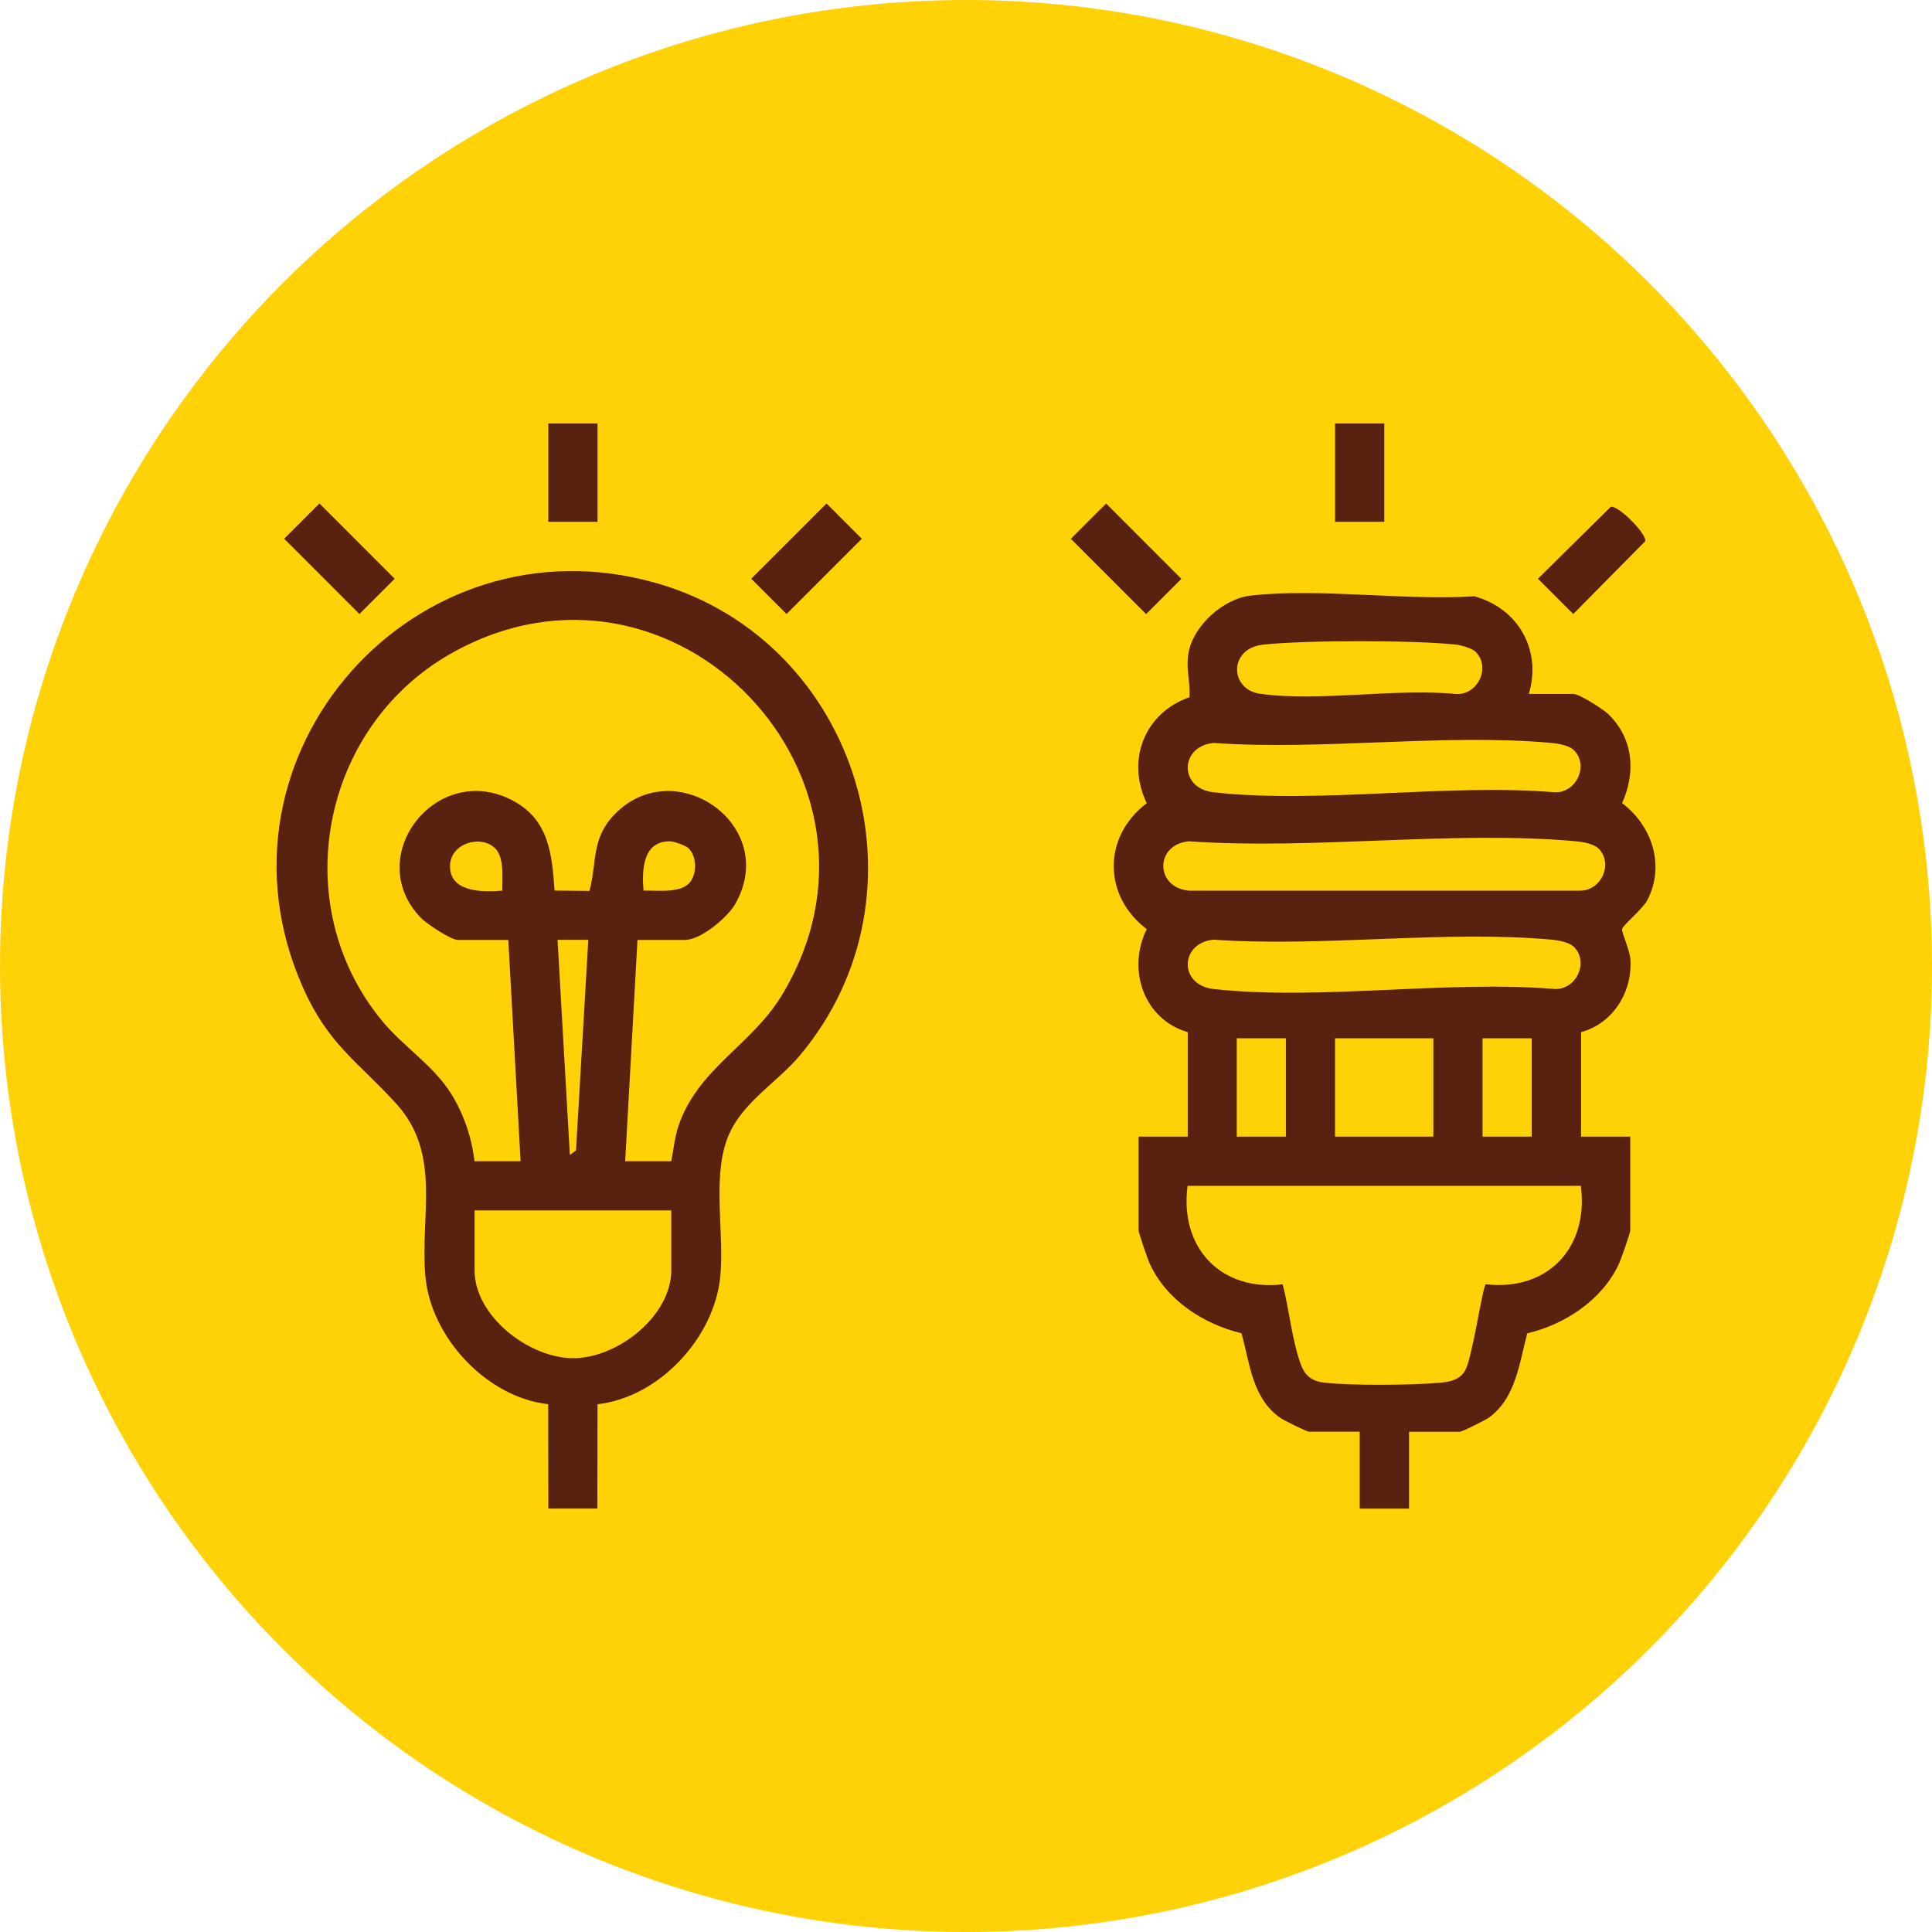<?xml version="1.0" encoding="UTF-8"?>
<svg id="Calque_2" data-name="Calque 2" xmlns="http://www.w3.org/2000/svg" viewBox="0 0 220 220">
  <defs>
    <style>
      .cls-1 {
        fill: #59210f;
      }

      .cls-2 {
        fill: #ffd207;
      }
    </style>
  </defs>
  <g id="Calque_1-2" data-name="Calque 1">
    <circle class="cls-2" cx="110" cy="110" r="110"/>
    <g>
      <path class="cls-1" d="M154.83,171.78v-8.75h-5.77c-.28,0-2.88-1.3-3.3-1.6-3.16-2.22-3.44-6.17-4.39-9.61-4.39-1.06-8.62-3.82-10.5-8.04-.21-.47-1.22-3.42-1.22-3.67v-10.68h5.6v-11.9c-4.98-1.44-6.96-7.09-4.67-11.73-4.99-3.76-5.03-10.54,0-14.34-2.37-4.93-.24-10.28,4.87-12.07.11-1.73-.43-3.19-.12-5.01.53-3.12,3.96-6.21,7.09-6.56,7.87-.88,17.42.59,25.46.08,4.96,1.35,7.71,6.08,6.21,11.12h5.07c.68,0,3.39,1.73,3.99,2.31,2.84,2.76,3.15,6.59,1.56,10.12,3.39,2.57,4.93,7.06,2.88,11.04-.51.99-2.84,2.92-2.88,3.3-.05.47.88,2.36.95,3.5.22,3.73-2.03,7.27-5.62,8.24v11.9h5.6v10.68c0,.31-1.09,3.4-1.34,3.91-1.92,4.05-6.12,6.8-10.39,7.81-.9,3.38-1.31,7.41-4.39,9.61-.41.29-3.03,1.6-3.3,1.6h-5.77v8.75h-5.6ZM168.03,74.22c-.39-.39-1.59-.74-2.17-.81-4.77-.53-17.29-.53-22.06,0-3.91.44-3.8,5.1-.32,5.59,6.74.94,15.43-.66,22.38.03,2.45.08,3.92-3.05,2.17-4.81ZM179.22,85.42c-.51-.52-1.77-.75-2.51-.82-12.22-1.11-26.12.88-38.52,0-3.84.36-4,5.17,0,5.62,12.05,1.34,26.55-1.03,38.86,0,2.45.08,3.92-3.05,2.17-4.81ZM182.02,96.62c-.51-.52-1.77-.75-2.51-.82-14-1.27-29.91,1-44.12,0-3.9.34-3.89,5.28,0,5.62h44.46c2.45.08,3.92-3.05,2.17-4.81ZM179.22,107.82c-.51-.52-1.77-.75-2.51-.82-12.22-1.11-26.12.88-38.52,0-3.84.36-4,5.17,0,5.62,12.05,1.34,26.55-1.03,38.86,0,2.45.08,3.92-3.05,2.17-4.81ZM146.43,118.23h-5.6v11.2h5.6v-11.2ZM163.22,118.23h-11.2v11.2h11.2v-11.2ZM174.42,118.23h-5.6v11.2h5.6v-11.2ZM180.02,135.03h-44.79c-.93,7.02,3.75,12.04,10.83,11.22.73,2.77,1.1,6.66,2.12,9.25.49,1.24,1.3,1.79,2.61,1.94,3.04.36,10.21.3,13.32,0,1.1-.1,2.19-.37,2.76-1.44.79-1.48,1.95-9.41,2.31-9.76,7.08.82,11.76-4.19,10.83-11.22Z"/>
      <path class="cls-1" d="M62.44,171.78l-.02-11.88c-6.99-.78-13.35-7.6-13.98-14.55-.63-7.02,1.91-13.96-3.37-19.73-4.41-4.83-7.69-6.67-10.59-13.21-11.68-26.39,12.77-53.97,40.37-45.98,22.95,6.64,31.66,35.33,16.26,53.72-2.78,3.32-6.97,5.56-8.4,9.8-1.56,4.61-.22,10.56-.69,15.41-.68,6.98-6.97,13.76-13.98,14.54l-.02,11.88h-5.6ZM76.44,132.23c.24-1.28.39-2.7.79-3.93,2.16-6.55,8.28-9.23,11.73-14.86,15.09-24.63-12.29-53.35-37.61-39.02-14.82,8.39-18.76,28.65-7.8,41.88,2.4,2.9,5.81,5.02,7.83,8.26,1.44,2.31,2.33,4.96,2.65,7.67h5.25l-1.4-25.2h-5.77c-.75,0-3.53-1.84-4.16-2.49-6.8-7,1.82-18.05,10.53-13.33,4.04,2.19,4.37,6.06,4.67,10.2l3.98.04c.88-3.41.18-5.97,2.87-8.73,6.85-7.05,18.83,1.25,13.72,10.22-.88,1.54-3.92,4.09-5.71,4.09h-5.42l-1.4,25.2h5.25ZM56.4,96.62c-1.64-1.63-5.02-.6-5.15,1.85-.16,3.16,3.71,3.14,5.95,2.95-.02-1.37.25-3.76-.8-4.8ZM78.44,96.62c-.34-.34-1.67-.82-2.18-.82-3.08,0-3.18,3.28-2.98,5.62,1.45-.05,4.04.31,5.15-.8.96-.97.96-3.04,0-4ZM66.99,107.02h-3.5l1.4,24.5.7-.52,1.4-23.98ZM76.44,137.83h-22.4v6.83c0,5.28,6.33,10.08,11.37,10s11.03-4.87,11.03-10v-6.83Z"/>
      <rect class="cls-1" x="35.81" y="57.57" width="5.68" height="12.12" transform="translate(-33.67 45.95) rotate(-44.99)"/>
      <rect class="cls-1" x="85.78" y="60.78" width="12.12" height="5.68" transform="translate(-18.09 83.56) rotate(-44.99)"/>
      <rect class="cls-1" x="125.39" y="57.57" width="5.68" height="12.12" transform="translate(-7.44 109.29) rotate(-44.99)"/>
      <path class="cls-1" d="M183.42,57.71c.81-.21,4.14,3.09,3.92,3.92l-8.19,8.29-4.02-4.02,8.29-8.19Z"/>
      <rect class="cls-1" x="62.44" y="48.22" width="5.6" height="11.2"/>
      <rect class="cls-1" x="152.03" y="48.22" width="5.6" height="11.2"/>
    </g>
  </g>
</svg>